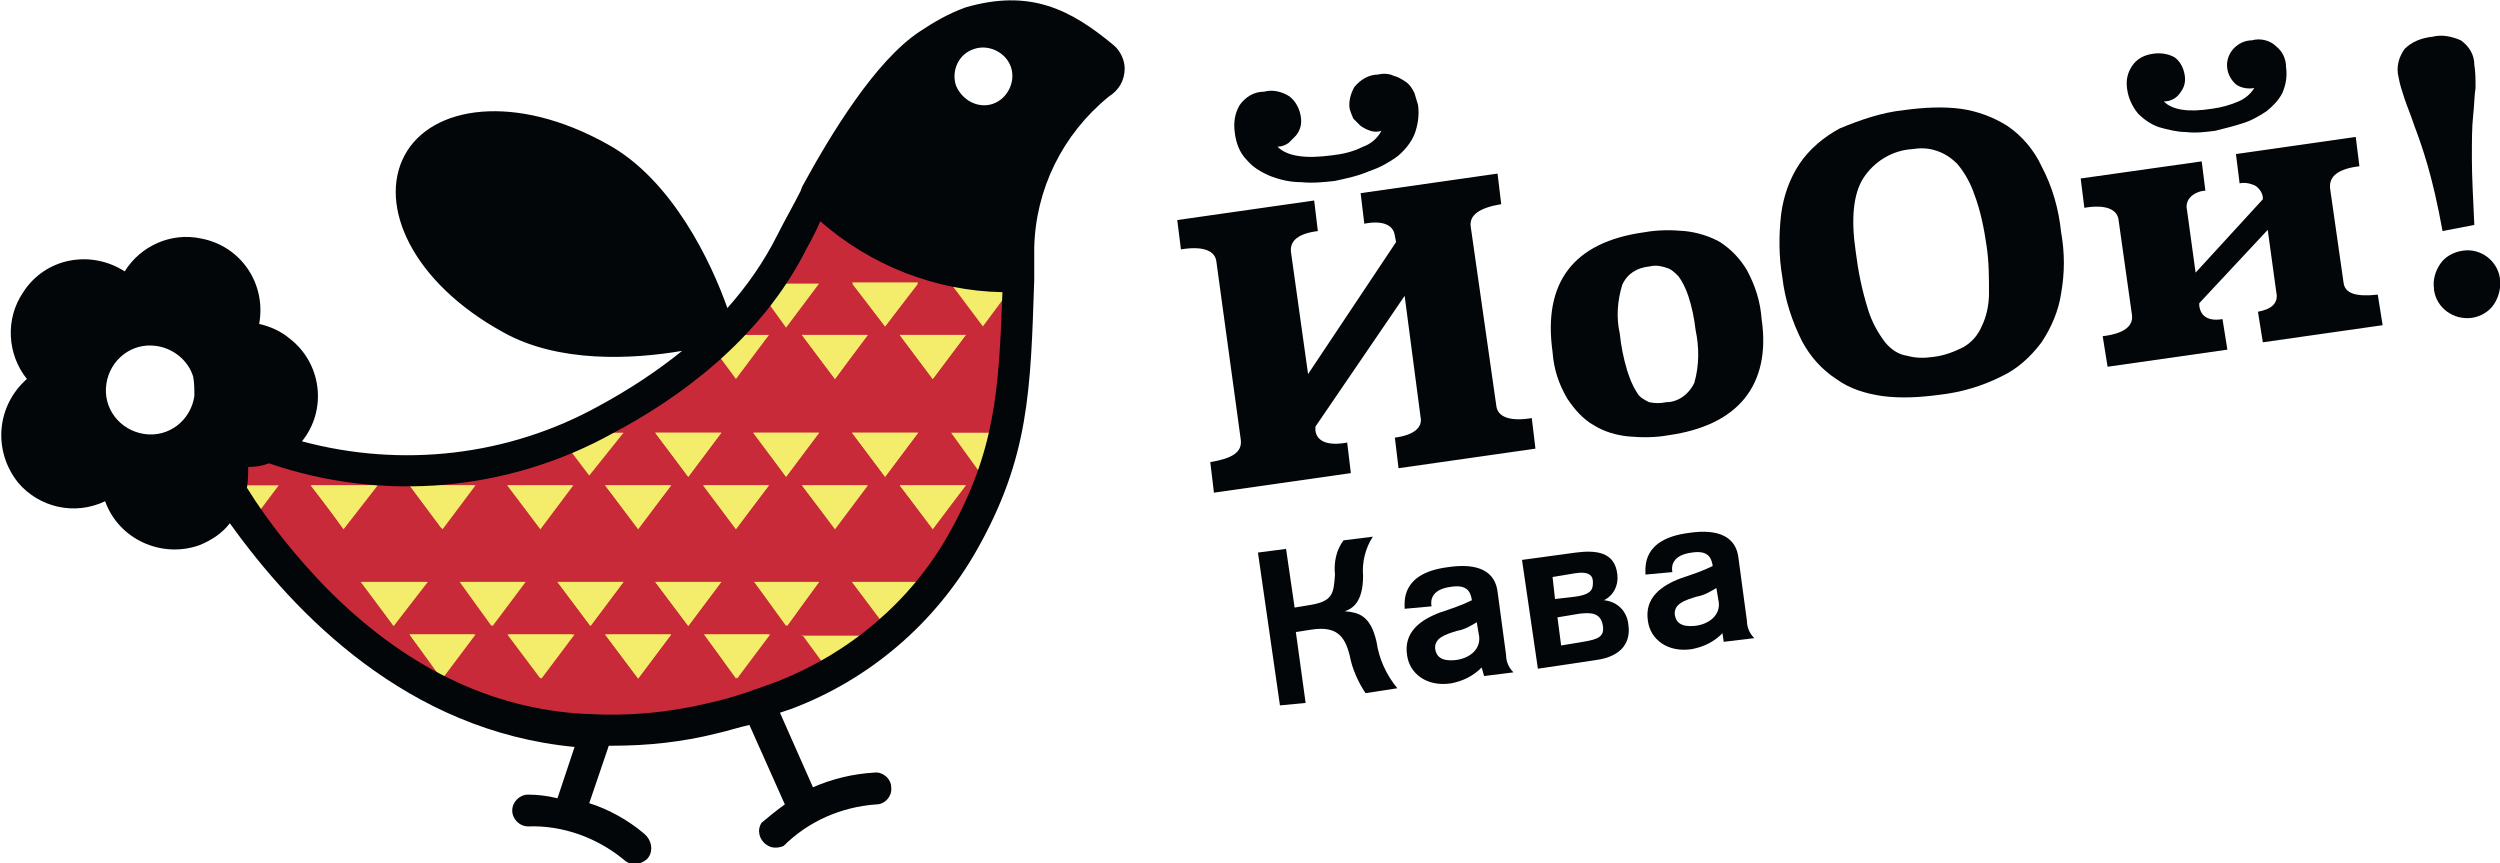 <?xml version="1.0" encoding="utf-8"?>
<!-- Generator: Adobe Illustrator 21.0.0, SVG Export Plug-In . SVG Version: 6.00 Build 0)  -->
<svg version="1.1" id="Слой_1" xmlns="http://www.w3.org/2000/svg" xmlns:xlink="http://www.w3.org/1999/xlink" x="0px" y="0px"
	 viewBox="0 0 204.5 70.6" style="enable-background:new 0 0 204.5 70.6;" xml:space="preserve">
<style type="text/css">
	.st0{fill:#020608;}
	.st1{fill:#C92A39;}
	.st2{fill:#F3ED6B;}
</style>
<title>Yoy_logo_4</title>
<g id="Слой_2">
	<g id="Слой_2-2">
		<path class="st0" d="M114.9,24.2l-7.3,10.7v0.3c0.1,0.9,1,1.3,2.6,1l0.3,2.5l-11.2,1.6l-0.3-2.5c1.8-0.3,2.6-0.8,2.5-1.8l-2-14.6
			c-0.1-0.9-1.1-1.3-2.9-1L96.3,18l11.2-1.6l0.3,2.5c-1.6,0.2-2.3,0.8-2.2,1.7l1.4,10l7.2-10.8l-0.1-0.5c-0.1-0.9-1-1.3-2.5-1
			l-0.3-2.5l11.2-1.6l0.3,2.5c-1.8,0.3-2.6,0.9-2.5,1.8l2.1,14.7c0.1,0.9,1.1,1.3,2.9,1l0.3,2.5l-11.2,1.6l-0.3-2.5
			c1.5-0.2,2.3-0.8,2.1-1.7L114.9,24.2z M109.2,14.8c-0.9,0.1-1.8,0.2-2.8,0.1c-0.9,0-1.7-0.2-2.5-0.5c-0.7-0.3-1.4-0.7-1.9-1.3
			c-0.6-0.6-0.9-1.4-1-2.3c-0.1-0.8,0-1.5,0.4-2.2c0.5-0.7,1.2-1.1,2-1.1c0.7-0.2,1.5,0,2.1,0.4c0.5,0.4,0.8,1,0.9,1.6
			c0.1,0.6,0,1.1-0.4,1.6c-0.2,0.2-0.4,0.4-0.6,0.6c-0.3,0.2-0.6,0.3-0.9,0.3c0.8,0.8,2.3,1,4.5,0.7c0.9-0.1,1.7-0.3,2.5-0.7
			c0.6-0.2,1.2-0.7,1.5-1.3c-0.3,0.1-0.6,0.1-0.9,0c-0.3-0.1-0.5-0.2-0.8-0.4c-0.2-0.2-0.4-0.4-0.6-0.6c-0.1-0.2-0.2-0.5-0.3-0.8
			c-0.1-0.6,0.1-1.3,0.4-1.8c0.5-0.6,1.2-1,1.9-1c0.4-0.1,0.9-0.1,1.3,0.1c0.4,0.1,0.7,0.3,1,0.5c0.3,0.2,0.5,0.5,0.7,0.9
			c0.1,0.3,0.2,0.7,0.3,1c0.1,0.8,0,1.6-0.3,2.4c-0.3,0.7-0.8,1.3-1.4,1.8c-0.7,0.5-1.4,0.9-2.3,1.2
			C111.1,14.4,110.1,14.6,109.2,14.8L109.2,14.8z"/>
		<path class="st0" d="M144.1,26.1c0.4,2.7-0.1,4.9-1.4,6.5c-1.3,1.6-3.4,2.6-6.2,3c-1.1,0.2-2.2,0.2-3.3,0.1c-1-0.1-2-0.4-2.8-0.9
			c-0.9-0.5-1.6-1.3-2.2-2.2c-0.7-1.2-1.1-2.4-1.2-3.8c-0.8-5.7,1.7-9,7.5-9.8c1.1-0.2,2.2-0.2,3.3-0.1c1,0.1,2,0.4,2.9,0.9
			c0.9,0.6,1.6,1.3,2.2,2.3C143.6,23.4,144,24.7,144.1,26.1z M134.9,21.8c-1,0.1-1.8,0.6-2.2,1.5c-0.4,1.3-0.5,2.7-0.2,4
			c0.1,1,0.3,2,0.6,3c0.2,0.6,0.4,1.2,0.8,1.8c0.2,0.4,0.6,0.6,1,0.8c0.5,0.1,0.9,0.1,1.4,0c1,0,1.9-0.7,2.3-1.6
			c0.4-1.4,0.4-2.9,0.1-4.3c-0.1-0.9-0.3-1.9-0.6-2.8c-0.2-0.6-0.5-1.2-0.8-1.6c-0.3-0.3-0.6-0.6-1-0.7
			C135.7,21.7,135.3,21.7,134.9,21.8L134.9,21.8z"/>
		<path class="st0" d="M155.8,9c1.5-0.2,3.1-0.3,4.6-0.1c1.4,0.2,2.7,0.7,3.8,1.4c1.2,0.8,2.2,2,2.8,3.3c0.9,1.7,1.4,3.5,1.6,5.4
			c0.3,1.7,0.3,3.3,0,5c-0.2,1.4-0.8,2.8-1.6,4c-0.9,1.2-2,2.2-3.3,2.8c-1.6,0.8-3.3,1.3-5.1,1.5c-1.5,0.2-3.1,0.3-4.6,0.1
			c-1.4-0.2-2.7-0.6-3.8-1.4c-1.2-0.8-2.1-1.8-2.8-3.1c-0.8-1.6-1.4-3.4-1.6-5.2c-0.3-1.7-0.3-3.5-0.1-5.2c0.2-1.5,0.7-2.9,1.5-4.1
			c0.8-1.2,2-2.2,3.3-2.9C152.2,9.8,153.9,9.2,155.8,9z M156.4,12.2c-1.6,0.1-3.1,1-4,2.4c-0.8,1.3-1,3.3-0.6,6
			c0.2,1.6,0.5,3.1,1,4.7c0.3,1,0.8,1.9,1.4,2.7c0.5,0.6,1.1,1,1.8,1.1c0.7,0.2,1.4,0.2,2.1,0.1c0.9-0.1,1.7-0.4,2.5-0.8
			c0.7-0.4,1.2-1,1.5-1.7c0.4-0.8,0.6-1.8,0.6-2.7c0-1.3,0-2.6-0.2-3.9c-0.2-1.4-0.5-2.9-1-4.2c-0.3-0.9-0.8-1.8-1.4-2.5
			c-0.5-0.5-1.1-0.9-1.8-1.1C157.7,12.1,157,12.1,156.4,12.2L156.4,12.2z"/>
		<path class="st0" d="M180.1,13.2l0.3,2.4c-0.4,0-0.9,0.2-1.2,0.5c-0.3,0.3-0.4,0.7-0.3,1.1l0.7,5.1l5.5-6v-0.1
			c0-0.4-0.3-0.8-0.6-1c-0.4-0.2-0.9-0.3-1.3-0.2l-0.3-2.4l9.8-1.4l0.3,2.4c-1.7,0.2-2.5,0.8-2.4,1.8l1.1,7.7c0.1,0.9,1,1.2,2.8,1
			l0.4,2.5l-9.8,1.4l-0.4-2.5c1.1-0.2,1.7-0.7,1.5-1.6l-0.7-5.1l-5.6,6V25c0.1,0.9,0.8,1.3,1.9,1.1l0.4,2.5l-9.8,1.4l-0.4-2.5
			c1.7-0.2,2.5-0.8,2.4-1.7l-1.1-7.8c-0.1-0.9-1.1-1.3-2.8-1l-0.3-2.4L180.1,13.2z M181.2,10.7c-0.8,0.1-1.6,0.2-2.4,0.1
			c-0.7,0-1.5-0.2-2.2-0.4c-0.6-0.2-1.2-0.6-1.7-1.1c-0.5-0.6-0.8-1.3-0.9-2c-0.1-0.7,0-1.3,0.4-1.9c0.4-0.6,1-0.9,1.7-1
			c0.6-0.1,1.3,0,1.8,0.3c0.4,0.3,0.7,0.8,0.8,1.4c0.1,0.5,0,1-0.3,1.4c-0.3,0.5-0.8,0.8-1.4,0.8c0.7,0.7,2,0.9,3.9,0.6
			c0.8-0.1,1.5-0.3,2.2-0.6c0.5-0.2,1-0.6,1.3-1.1c-0.5,0.1-1.1,0-1.5-0.3c-0.8-0.7-1-1.9-0.3-2.8c0.4-0.5,1-0.8,1.6-0.8
			c0.7-0.2,1.5,0,2,0.5c0.5,0.4,0.8,1,0.8,1.7c0.1,0.7,0,1.4-0.3,2.1c-0.3,0.6-0.8,1.1-1.3,1.5c-0.6,0.4-1.3,0.8-2,1
			C182.8,10.3,182,10.5,181.2,10.7L181.2,10.7z"/>
		<path class="st0" d="M199.8,18.9c-0.4-2.2-0.8-3.9-1.2-5.3c-0.4-1.4-0.8-2.5-1.1-3.3c-0.3-0.9-0.6-1.6-0.8-2.2
			c-0.2-0.6-0.4-1.2-0.5-1.8c-0.2-0.8,0-1.6,0.5-2.3c0.6-0.6,1.4-0.9,2.3-1c0.8-0.2,1.6,0,2.3,0.3c0.7,0.5,1.1,1.2,1.1,2
			c0.1,0.6,0.1,1.2,0.1,1.9c-0.1,0.6-0.1,1.4-0.2,2.3c-0.1,0.9-0.1,2.1-0.1,3.5c0,1.4,0.1,3.2,0.2,5.4L199.8,18.9z M204.5,22.8
			c0.1,0.7-0.1,1.5-0.5,2.1c-0.4,0.6-1.1,1-1.8,1.1c-1.5,0.2-2.9-0.8-3.1-2.3c0,0,0,0,0-0.1c-0.1-0.7,0.1-1.4,0.5-2
			c0.4-0.6,1.1-1,1.9-1.1C202.9,20.3,204.3,21.3,204.5,22.8L204.5,22.8z"/>
		<path class="st0" d="M104.7,57.7l-1.8-12.5l2.3-0.3l0.7,4.8l1.2-0.2c1.9-0.3,2-0.9,2.1-2.5c-0.1-1,0.1-2,0.7-2.8l2.4-0.3
			c-0.6,0.9-0.9,2.1-0.8,3.2c0,2.2-0.9,2.7-1.5,2.9c1.1,0.1,2.1,0.3,2.6,2.5c0.2,1.4,0.8,2.7,1.7,3.8l-2.6,0.4
			c-0.6-0.9-1.1-2-1.3-3.1c-0.4-1.6-1.1-2.4-3.1-2.1l-1.3,0.2l0.8,5.8L104.7,57.7z"/>
		<path class="st0" d="M121.4,55.3l-0.2-0.7c-0.7,0.7-1.5,1.1-2.5,1.3c-2,0.3-3.4-0.8-3.6-2.3c-0.3-1.9,1.1-2.9,2.7-3.5
			c0.9-0.3,1.8-0.6,2.6-1c-0.1-0.7-0.4-1.3-1.7-1.1c-1.6,0.2-1.7,1.1-1.6,1.6l-2.2,0.2c0-0.6-0.3-2.9,3.5-3.4c2.6-0.4,3.9,0.4,4.1,2
			l0.7,5.2c0,0.5,0.2,1,0.6,1.4L121.4,55.3z M120.8,50.9c-0.5,0.3-1,0.6-1.6,0.7c-1,0.3-1.9,0.6-1.8,1.5c0.1,0.6,0.5,1,1.6,0.9
			s2.1-0.8,2-1.9L120.8,50.9z"/>
		<path class="st0" d="M128.9,45.2c1.6-0.2,3.2-0.1,3.4,1.8c0.1,0.9-0.3,1.7-1.1,2.1c1.1,0.1,1.9,0.9,2,2c0.2,1.3-0.4,2.6-2.7,2.9
			l-4.7,0.7l-1.3-8.9L128.9,45.2z M127.2,49l1.7-0.2c1.4-0.2,1.4-0.7,1.4-1.2s-0.3-0.9-1.5-0.7l-1.8,0.3L127.2,49z M127.7,52.8
			l1.8-0.3c1.2-0.2,1.8-0.4,1.6-1.4s-1-1-1.9-0.9l-1.8,0.3L127.7,52.8z"/>
		<path class="st0" d="M141,52.5l-0.1-0.7c-0.7,0.7-1.5,1.1-2.5,1.3c-2,0.3-3.4-0.8-3.6-2.3c-0.3-1.9,1.1-2.9,2.7-3.5
			c0.9-0.3,1.8-0.6,2.6-1c-0.1-0.7-0.4-1.3-1.7-1.1c-1.6,0.2-1.7,1.1-1.6,1.6l-2.2,0.2c0-0.6-0.3-2.9,3.5-3.4c2.6-0.4,3.9,0.4,4.1,2
			l0.7,5.2c0,0.5,0.2,1,0.6,1.4L141,52.5z M140.4,48.1c-0.5,0.3-1,0.6-1.6,0.7c-1,0.3-1.9,0.6-1.8,1.5c0.1,0.6,0.5,1,1.6,0.9
			s2.1-0.8,2-1.9L140.4,48.1z"/>
		<path class="st1" d="M49.7,59.6c-0.7,0-1.3,0-2-0.1h-0.2c-8-0.5-15.3-4.2-21.8-10.8c-2.5-2.5-4.7-5.3-6.6-8.2L19,40.3l0.1-0.3
			c0.1-0.5,0.1-1,0-1.4l-0.1-1h1c0.5,0,1-0.1,1.5-0.3l0.3-0.1l0.3,0.1c9.1,3.1,19.1,2.2,27.5-2.4c5-2.6,11.7-7.3,15.4-14.8l0,0
			c0.4-0.7,0.8-1.5,1.1-2.2l0.5-1l0.8,0.7c4,3.5,9,5.5,14.3,5.5h0.9V24c-0.2,8.6-0.5,13.4-4.4,20.3c-3.2,5.7-8.3,10.1-14.4,12.5
			c-1.9,0.8-3.8,1.4-5.8,1.8C55.3,59.2,52.5,59.6,49.7,59.6z"/>
		<path class="st2" d="M67,35.4L64.3,39l-2.7-3.6H67z M62.9,39.7l-2.7,3.6l-2.7-3.6H62.9z M59,35.4L56.3,39l-2.7-3.6H59z M54.9,39.7
			l-2.7,3.6l-2.7-3.6H54.9z M46.9,39.7l-2.7,3.6l-2.7-3.6H46.9z M38.9,39.7l-2.7,3.6l-2.7-3.6H38.9z M25.5,39.7h5.4l-2.8,3.6
			L25.5,39.7z M29.6,47.6H35l-2.8,3.6L29.6,47.6z M36.2,55.5l-2.7-3.6h5.4L36.2,55.5z M37.7,47.6H43l-2.7,3.6L37.7,47.6z M44.3,55.5
			l-2.7-3.6h5.4L44.3,55.5z M45.6,47.6H51l-2.7,3.6L45.6,47.6z M52.2,55.5l-2.7-3.6h5.4L52.2,55.5z M53.6,47.6H59l-2.7,3.6
			L53.6,47.6z M60.3,55.5l-2.7-3.6h5.4L60.3,55.5z M64.4,51.2l-2.7-3.6H67L64.4,51.2z M65.6,39.7H71l-2.7,3.6L65.6,39.7z M69.7,35.4
			h5.4l-2.7,3.6L69.7,35.4z M72.4,51.2l-2.7-3.6h5.4L72.4,51.2z M79,39.7l-2.7,3.6l-2.7-3.6H79z M79,27.4L76.3,31l-2.7-3.6L79,27.4z
			 M75.1,23.1l-2.7,3.6l-2.7-3.6L75.1,23.1z M71,27.4L68.3,31l-2.7-3.6H71z"/>
		<polygon class="st2" points="72.4,51.2 75.1,47.6 69.7,47.6 		"/>
		<polygon class="st2" points="64.3,51.2 67,47.6 61.7,47.6 		"/>
		<polygon class="st2" points="53.6,47.6 56.3,51.2 59,47.6 		"/>
		<polygon class="st2" points="45.6,47.6 48.3,51.2 51,47.6 		"/>
		<polygon class="st2" points="37.6,47.6 40.2,51.2 42.9,47.6 		"/>
		<polygon class="st2" points="29.5,47.6 32.2,51.2 34.9,47.6 		"/>
		<path class="st2" d="M65.6,51.9l2.2,3c0.6-0.3,1.2-0.7,1.8-1.1l1.4-1.8H65.6z"/>
		<polygon class="st2" points="60.2,55.5 62.9,51.9 57.6,51.9 		"/>
		<polygon class="st2" points="52.2,55.5 54.9,51.9 49.5,51.9 		"/>
		<polygon class="st2" points="44.2,55.5 46.8,51.9 41.5,51.9 		"/>
		<polygon class="st2" points="36.1,55.5 38.8,51.9 33.5,51.9 		"/>
		<path class="st2" d="M80.4,39l0.7-0.9c0.3-0.9,0.5-1.8,0.7-2.7h-4L80.4,39z"/>
		<polygon class="st2" points="75.1,35.4 69.7,35.4 72.4,39 		"/>
		<polygon class="st2" points="67,35.4 61.7,35.4 64.3,39 		"/>
		<polygon class="st2" points="59,35.4 53.6,35.4 56.3,39 		"/>
		<path class="st2" d="M51,35.4h-2.4c-0.8,0.4-1.5,0.7-2.3,1l1.9,2.5L51,35.4z"/>
		<polygon class="st2" points="76.3,43.2 79,39.7 73.6,39.7 		"/>
		<polygon class="st2" points="65.6,39.7 68.3,43.2 70.9,39.7 		"/>
		<polygon class="st2" points="60.2,43.2 62.9,39.7 57.6,39.7 		"/>
		<polygon class="st2" points="54.9,39.7 49.5,39.7 52.2,43.2 		"/>
		<polygon class="st2" points="46.8,39.7 41.5,39.7 44.2,43.2 		"/>
		<polygon class="st2" points="38.8,39.7 33.5,39.7 36.1,43.2 		"/>
		<polygon class="st2" points="25.4,39.7 28.1,43.2 30.8,39.7 		"/>
		<path class="st2" d="M19.3,39.7c0,0.1,0,0.2,0,0.3l-0.1,0.3l0.2,0.3c0.4,0.7,0.9,1.3,1.3,1.9l2.1-2.8H19.3z"/>
		<path class="st2" d="M80.4,26.7l2.3-3.1v-0.5h-5L80.4,26.7z"/>
		<polygon class="st2" points="75.1,23.2 69.7,23.2 72.4,26.7 		"/>
		<path class="st2" d="M67,23.2h-3.7c-0.3,0.4-0.5,0.7-0.8,1.1l1.8,2.5L67,23.2z"/>
		<polygon class="st2" points="76.3,31 79,27.4 73.6,27.4 		"/>
		<polygon class="st2" points="68.3,31 70.9,27.4 65.6,27.4 		"/>
		<path class="st2" d="M62.9,27.4h-3.1c-0.4,0.4-0.9,0.9-1.3,1.3l1.7,2.3L62.9,27.4z"/>
		<path class="st0" d="M91.1,3.7c-3.6-3-6.9-4.6-12.1-3.1c-1.4,0.5-2.6,1.2-3.8,2C71.6,5,68,10.9,65.6,15.3c0,0.1-0.1,0.2-0.1,0.3
			c-0.6,1.2-1.3,2.4-1.9,3.6c-1.1,2.2-2.5,4.2-4.1,6c-1.3-3.7-4.5-10.5-9.8-13.4c-7.5-4.2-14.4-3.2-16.6,0.9s0.6,10.4,8.1,14.5
			c4.5,2.5,10.5,2.2,14.6,1.5c-2.1,1.7-4.4,3.2-6.8,4.5c-7.4,4.1-16.1,5.1-24.3,2.9c2.1-2.6,1.6-6.4-1-8.4c-0.7-0.6-1.6-1-2.5-1.2
			c0.6-3.3-1.5-6.4-4.8-7c-2.4-0.5-4.9,0.6-6.2,2.7c-2.8-1.8-6.5-1.1-8.3,1.7c-1.5,2.2-1.3,5.1,0.3,7.1c-2.5,2.2-2.8,5.9-0.7,8.5
			c1.7,2,4.6,2.7,7.1,1.5c1.1,3.1,4.6,4.7,7.7,3.6c1-0.4,1.9-1,2.5-1.8c5.3,7.4,14.5,17,28.2,18.3l-1.4,4.2C44.8,65.1,44,65,43.2,65
			c-0.7,0-1.3,0.6-1.3,1.3c0,0,0,0,0,0c0,0.7,0.6,1.3,1.3,1.3c2.8-0.1,5.6,0.9,7.8,2.7c0.5,0.5,1.3,0.5,1.9,0c0.5-0.5,0.5-1.3,0-1.9
			c-0.1-0.1-0.1-0.1-0.2-0.2c-1.3-1.1-2.9-2-4.5-2.5l1.6-4.7h0.3c2.9,0,5.7-0.3,8.5-1c0.9-0.2,1.8-0.5,2.7-0.7l2.9,6.5
			c-0.7,0.5-1.3,1-1.9,1.5c-0.4,0.6-0.2,1.4,0.4,1.8c0.4,0.3,0.9,0.3,1.4,0.1c2-2,4.7-3.2,7.6-3.4c0.7,0,1.3-0.7,1.2-1.4
			c0-0.7-0.7-1.3-1.4-1.2c-1.7,0.1-3.4,0.5-5,1.2l-2.7-6.1l0.9-0.3C71.1,55.6,76.5,51,79.9,45c4.3-7.6,4.4-13.1,4.7-22.1v-0.3
			c0,0,0,0,0-0.1c0-0.1,0-0.2,0-0.3v-1.9c0.1-4.8,2.3-9.3,6.1-12.4c0.8-0.5,1.3-1.3,1.3-2.3C92,5,91.7,4.2,91.1,3.7z M15.9,32.4
			c-0.3,2-2.1,3.4-4.1,3.1s-3.4-2.1-3.1-4.1c0.3-2,2.1-3.4,4.1-3.1c1.4,0.2,2.6,1.2,3,2.5C15.9,31.3,15.9,31.9,15.9,32.4z M79.7,4
			c1.2-0.4,2.6,0.3,3,1.5c0.4,1.2-0.3,2.6-1.5,3c-1.2,0.4-2.5-0.3-3-1.5C77.8,5.8,78.4,4.4,79.7,4C79.7,4,79.7,4,79.7,4z M77.6,43.7
			c-3.1,5.5-8.1,9.7-13.9,12c-1.9,0.7-3.8,1.4-5.7,1.8c-3.3,0.8-6.6,1.1-10,0.9h-0.1l0,0C40.1,58,33,54.5,26.6,48
			c-2.4-2.5-4.6-5.2-6.4-8.1c0.1-0.6,0.1-1.1,0.1-1.7c0.6,0,1.2-0.1,1.7-0.3c9.3,3.2,19.6,2.3,28.2-2.5c5.1-2.7,12-7.5,15.8-15.1
			c0.4-0.7,0.8-1.5,1.1-2.2c4.1,3.6,9.4,5.7,14.9,5.8C81.7,32.1,81.4,36.9,77.6,43.7z"/>
	</g>
</g>
</svg>
